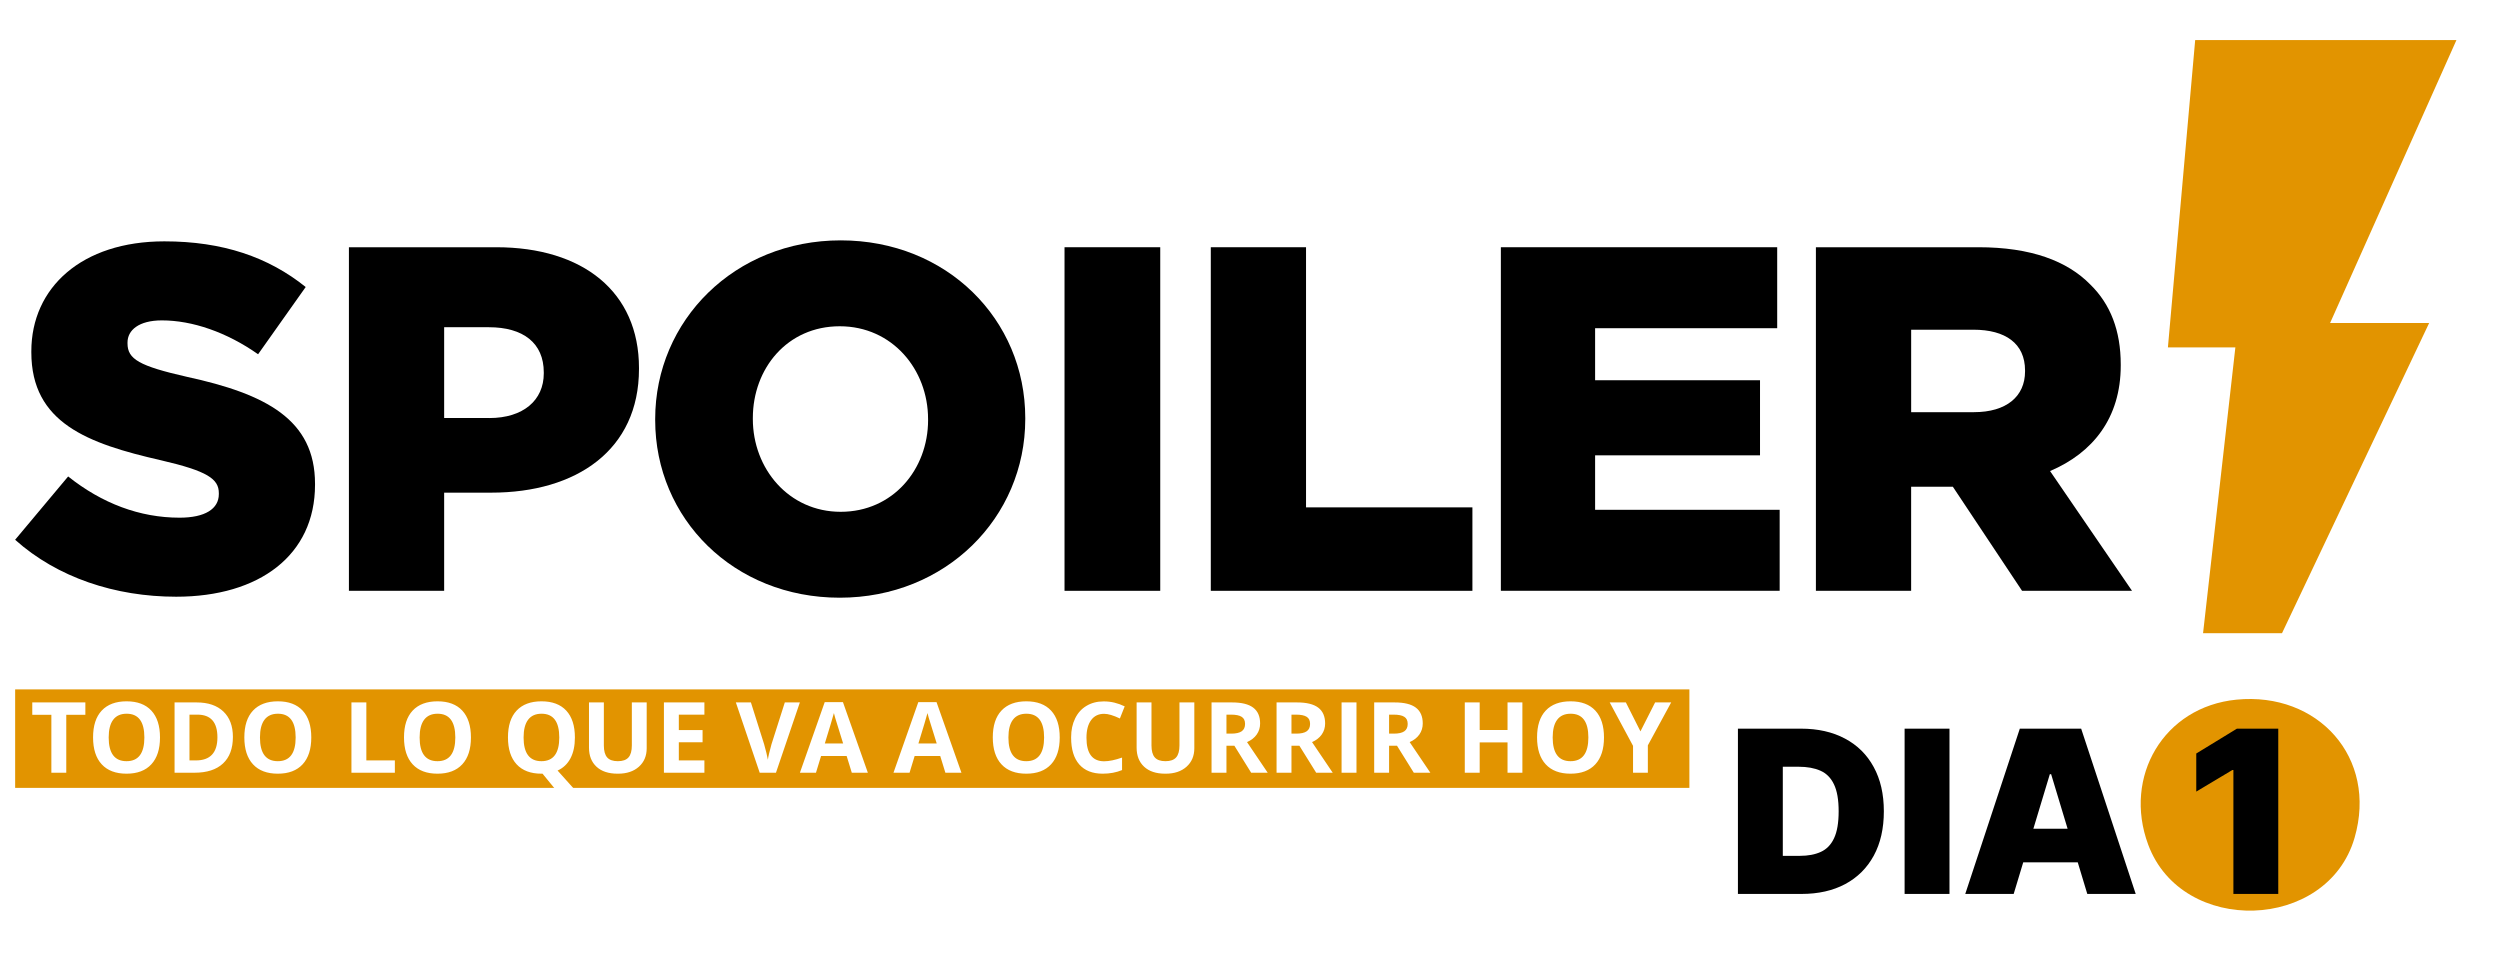 <svg width="330" height="128" viewBox="0 0 330 128" fill="none" xmlns="http://www.w3.org/2000/svg">
<g clip-path="url(#clip0_2079_3)">
<path d="M1.998 71.248L8.996 62.892C13.467 66.456 18.454 68.334 23.704 68.334C27.074 68.334 28.886 67.168 28.886 65.225V65.095C28.886 63.217 27.395 62.181 21.242 60.755C11.589 58.552 4.136 55.829 4.136 46.501V46.371C4.136 37.95 10.809 31.858 21.693 31.858C29.403 31.858 35.43 33.931 40.352 37.885L34.068 46.761C29.923 43.847 25.387 42.291 21.368 42.291C18.324 42.291 16.832 43.587 16.832 45.205V45.335C16.832 47.408 18.389 48.314 24.672 49.741C35.105 52.008 41.583 55.377 41.583 63.864V63.994C41.583 73.26 34.263 78.767 23.25 78.767C15.215 78.767 7.57 76.239 1.998 71.252V71.248Z" fill="black"/>
<path d="M46.057 32.635H65.492C76.961 32.635 84.346 38.532 84.346 48.574V48.704C84.346 59.393 76.116 65.03 64.846 65.03H58.628V77.987H46.057V32.635ZM64.586 55.182C69.056 55.182 71.779 52.85 71.779 49.285V49.156C71.779 45.27 69.056 43.194 64.525 43.194H58.628V55.179H64.59L64.586 55.182Z" fill="black"/>
<path d="M86.484 55.443V55.312C86.484 42.291 96.981 31.728 110.974 31.728C124.967 31.728 135.335 42.161 135.335 55.182V55.312C135.335 68.334 124.841 78.897 110.844 78.897C96.848 78.897 86.484 68.464 86.484 55.443ZM122.505 55.443V55.312C122.505 48.769 117.774 43.067 110.844 43.067C103.914 43.067 99.375 48.639 99.375 55.182V55.312C99.375 61.856 104.106 67.558 110.974 67.558C117.843 67.558 122.508 61.986 122.508 55.443H122.505Z" fill="black"/>
<path d="M140.517 32.635H153.152V77.987H140.517V32.635Z" fill="black"/>
<path d="M159.825 32.635H172.396V66.973H194.358V77.987H159.825V32.635Z" fill="black"/>
<path d="M198.114 32.635H234.59V43.324H210.554V50.192H232.322V60.104H210.554V67.294H234.915V77.983H198.114V32.631V32.635Z" fill="black"/>
<path d="M239.707 32.635H261.149C268.083 32.635 272.875 34.447 275.923 37.56C278.58 40.153 279.938 43.649 279.938 48.119V48.249C279.938 55.182 276.244 59.783 270.607 62.177L281.426 77.987H266.913L257.777 64.25H252.27V77.987H239.699V32.635H239.707ZM260.568 54.406C264.844 54.406 267.306 52.333 267.306 49.029V48.899C267.306 45.335 264.714 43.522 260.503 43.522H252.273V54.406H260.564H260.568Z" fill="black"/>
<g filter="url(#filter0_d_2079_3)">
<path d="M324.25 1.29H289.764L286.164 41.858H295.069L290.804 79.579H301.226L320.65 38.633H307.574L324.25 1.29Z" fill="#E29400"/>
</g>
<g filter="url(#filter1_d_2079_3)">
<path d="M295.22 88.354C285.608 89.297 280.231 98.509 283.56 107.489C288.023 119.54 307.216 118.958 310.802 106.594C313.875 95.995 305.96 87.303 295.22 88.354Z" fill="#E29400"/>
</g>
<g filter="url(#filter2_d_2079_3)">
<path d="M237.801 114H229.406V92.182H237.716C239.96 92.182 241.899 92.619 243.533 93.492C245.173 94.359 246.438 95.609 247.325 97.242C248.22 98.869 248.668 100.818 248.668 103.091C248.668 105.364 248.224 107.317 247.336 108.95C246.448 110.577 245.191 111.827 243.565 112.7C241.938 113.567 240.017 114 237.801 114ZM235.33 108.972H237.588C238.668 108.972 239.587 108.798 240.347 108.45C241.114 108.102 241.697 107.501 242.094 106.649C242.499 105.797 242.702 104.611 242.702 103.091C242.702 101.571 242.496 100.385 242.084 99.533C241.679 98.68 241.082 98.08 240.294 97.732C239.513 97.384 238.554 97.21 237.418 97.21H235.33V108.972ZM257.332 92.182V114H251.408V92.182H257.332ZM265.806 114H259.414L266.616 92.182H274.713L281.914 114H275.522L270.749 98.19H270.579L265.806 114ZM264.613 105.392H276.63V109.824H264.613V105.392ZM300.731 92.182V114H294.808V97.636H294.68L289.907 100.491V95.463L295.276 92.182H300.731Z" fill="black"/>
</g>
<g filter="url(#filter3_d_2079_3)">
<rect x="2" y="87" width="221" height="13" fill="#E29400"/>
</g>
<g filter="url(#filter4_d_2079_3)">
<path d="M11.268 90.357H8.748V98H6.78V90.357H4.26V88.72H11.268V90.357ZM13.426 96.889C12.665 96.064 12.284 94.879 12.284 93.335C12.284 91.79 12.665 90.611 13.426 89.799C14.192 88.982 15.286 88.574 16.708 88.574C18.134 88.574 19.226 88.984 19.983 89.805C20.741 90.626 21.12 91.807 21.12 93.347C21.12 94.883 20.739 96.064 19.977 96.889C19.215 97.714 18.124 98.127 16.702 98.127C15.28 98.127 14.188 97.714 13.426 96.889ZM16.714 90.211C15.931 90.211 15.341 90.476 14.943 91.005C14.546 91.53 14.347 92.31 14.347 93.347C14.347 95.433 15.132 96.477 16.702 96.477C18.272 96.477 19.057 95.433 19.057 93.347C19.057 91.257 18.276 90.211 16.714 90.211ZM23.043 88.72H25.957C27.471 88.72 28.648 89.12 29.486 89.919C30.324 90.719 30.743 91.836 30.743 93.271C30.743 94.799 30.307 95.969 29.435 96.781C28.568 97.594 27.313 98 25.671 98H23.043V88.72ZM25.011 90.332V96.375H25.855C27.751 96.375 28.699 95.357 28.699 93.322C28.699 91.329 27.819 90.332 26.058 90.332H25.011ZM33.396 96.889C32.634 96.064 32.253 94.879 32.253 93.335C32.253 91.79 32.634 90.611 33.396 89.799C34.162 88.982 35.256 88.574 36.678 88.574C38.104 88.574 39.196 88.984 39.953 89.805C40.711 90.626 41.089 91.807 41.089 93.347C41.089 94.883 40.709 96.064 39.947 96.889C39.185 97.714 38.093 98.127 36.671 98.127C35.249 98.127 34.158 97.714 33.396 96.889ZM36.684 90.211C35.901 90.211 35.311 90.476 34.913 91.005C34.515 91.53 34.316 92.31 34.316 93.347C34.316 95.433 35.101 96.477 36.671 96.477C38.241 96.477 39.026 95.433 39.026 93.347C39.026 91.257 38.246 90.211 36.684 90.211ZM48.358 96.375H52.122V98H46.39V88.72H48.358V96.375ZM54.47 96.889C53.709 96.064 53.328 94.879 53.328 93.335C53.328 91.79 53.709 90.611 54.47 89.799C55.236 88.982 56.33 88.574 57.752 88.574C59.178 88.574 60.27 88.984 61.027 89.805C61.785 90.626 62.164 91.807 62.164 93.347C62.164 94.883 61.783 96.064 61.021 96.889C60.259 97.714 59.167 98.127 57.746 98.127C56.324 98.127 55.232 97.714 54.47 96.889ZM57.758 90.211C56.975 90.211 56.385 90.476 55.987 91.005C55.59 91.53 55.391 92.31 55.391 93.347C55.391 95.433 56.176 96.477 57.746 96.477C59.316 96.477 60.101 95.433 60.101 93.347C60.101 91.257 59.32 90.211 57.758 90.211ZM71.469 98.127C70.047 98.127 68.956 97.714 68.194 96.889C67.432 96.064 67.051 94.879 67.051 93.335C67.051 91.79 67.432 90.611 68.194 89.799C68.96 88.982 70.054 88.574 71.476 88.574C72.902 88.574 73.993 88.984 74.751 89.805C75.508 90.626 75.887 91.807 75.887 93.347C75.887 94.439 75.693 95.355 75.303 96.096C74.918 96.832 74.351 97.372 73.602 97.714L75.837 100.209H73.316L71.615 98.127H71.469ZM71.482 90.211C70.699 90.211 70.109 90.476 69.711 91.005C69.313 91.53 69.114 92.31 69.114 93.347C69.114 95.433 69.899 96.477 71.469 96.477C73.039 96.477 73.824 95.433 73.824 93.347C73.824 91.257 73.043 90.211 71.482 90.211ZM85.364 88.72V94.725C85.364 94.737 85.364 94.75 85.364 94.763C85.364 95.778 85.022 96.593 84.336 97.207C83.65 97.82 82.734 98.127 81.587 98.127C81.566 98.127 81.543 98.127 81.518 98.127C80.324 98.127 79.397 97.82 78.737 97.207C78.077 96.593 77.747 95.757 77.747 94.699V88.72H79.709V94.401C79.709 95.12 79.855 95.647 80.147 95.981C80.439 96.311 80.908 96.477 81.556 96.477C82.203 96.477 82.673 96.309 82.965 95.975C83.257 95.641 83.403 95.112 83.403 94.388V88.72H85.364ZM92.981 90.332H89.605V92.37H92.74V93.982H89.605V96.375H92.981V98H87.637V88.72H92.981V90.332ZM102.427 98H100.281L97.133 88.72H99.12L100.865 94.242C100.971 94.602 101.073 94.987 101.17 95.397C101.267 95.804 101.331 96.1 101.36 96.286C101.407 95.893 101.566 95.211 101.836 94.242L103.595 88.72H105.582L102.427 98ZM114.557 98H112.437L111.758 95.791H108.381L107.708 98H105.588L108.863 88.682H111.269L114.557 98ZM111.294 94.141L110.241 90.745C110.16 90.465 110.105 90.258 110.076 90.123C109.936 90.66 109.536 91.999 108.876 94.141H111.294ZM126.91 98H124.79L124.11 95.791H120.733L120.061 98H117.94L121.216 88.682H123.622L126.91 98ZM123.647 94.141L122.593 90.745C122.513 90.465 122.458 90.258 122.428 90.123C122.289 90.66 121.889 91.999 121.229 94.141H123.647ZM132.191 96.889C131.429 96.064 131.048 94.879 131.048 93.335C131.048 91.79 131.429 90.611 132.191 89.799C132.957 88.982 134.051 88.574 135.473 88.574C136.899 88.574 137.991 88.984 138.748 89.805C139.506 90.626 139.884 91.807 139.884 93.347C139.884 94.883 139.503 96.064 138.742 96.889C137.98 97.714 136.888 98.127 135.466 98.127C134.044 98.127 132.953 97.714 132.191 96.889ZM135.479 90.211C134.696 90.211 134.106 90.476 133.708 91.005C133.31 91.53 133.111 92.31 133.111 93.347C133.111 95.433 133.896 96.477 135.466 96.477C137.036 96.477 137.821 95.433 137.821 93.347C137.821 91.257 137.041 90.211 135.479 90.211ZM145.559 98.127C144.209 98.127 143.177 97.719 142.461 96.902C141.746 96.085 141.389 94.909 141.389 93.373C141.389 93.351 141.389 93.33 141.389 93.309C141.389 92.378 141.564 91.553 141.916 90.834C142.267 90.11 142.768 89.555 143.42 89.17C144.072 88.781 144.819 88.586 145.661 88.586C145.69 88.586 145.718 88.586 145.743 88.586C146.653 88.586 147.559 88.804 148.46 89.24L147.825 90.84C146.966 90.429 146.272 90.224 145.743 90.224C145.003 90.224 144.429 90.503 144.023 91.062C143.617 91.616 143.414 92.391 143.414 93.385C143.414 95.455 144.19 96.489 145.743 96.489C146.391 96.489 147.18 96.326 148.111 96.001V97.651C147.349 97.968 146.499 98.127 145.559 98.127ZM157.651 88.72V94.725C157.651 94.737 157.651 94.75 157.651 94.763C157.651 95.778 157.309 96.593 156.623 97.207C155.938 97.82 155.021 98.127 153.875 98.127C153.853 98.127 153.83 98.127 153.805 98.127C152.611 98.127 151.685 97.82 151.024 97.207C150.364 96.593 150.034 95.757 150.034 94.699V88.72H151.996V94.401C151.996 95.12 152.142 95.647 152.434 95.981C152.726 96.311 153.195 96.477 153.843 96.477C154.49 96.477 154.96 96.309 155.252 95.975C155.544 95.641 155.69 95.112 155.69 94.388V88.72H157.651ZM159.924 88.72H162.628C163.885 88.72 164.816 88.948 165.421 89.405C166.03 89.862 166.335 90.561 166.335 91.5C166.335 92.046 166.185 92.533 165.884 92.96C165.584 93.383 165.159 93.715 164.608 93.957C166.098 96.183 167.008 97.53 167.338 98H165.154L162.939 94.439H161.892V98H159.924V88.72ZM161.892 90.332V92.839H162.526C163.148 92.839 163.608 92.736 163.904 92.528C164.2 92.321 164.348 91.997 164.348 91.557C164.348 91.117 164.198 90.804 163.897 90.618C163.601 90.427 163.132 90.332 162.488 90.332H161.892ZM168.506 88.72H171.21C172.467 88.72 173.398 88.948 174.003 89.405C174.612 89.862 174.917 90.561 174.917 91.5C174.917 92.046 174.767 92.533 174.466 92.96C174.166 93.383 173.741 93.715 173.19 93.957C174.68 96.183 175.59 97.53 175.92 98H173.736L171.521 94.439H170.474V98H168.506V88.72ZM170.474 90.332V92.839H171.108C171.73 92.839 172.19 92.736 172.486 92.528C172.782 92.321 172.93 91.997 172.93 91.557C172.93 91.117 172.78 90.804 172.48 90.618C172.183 90.427 171.714 90.332 171.07 90.332H170.474ZM179.056 98H177.088V88.72H179.056V98ZM181.392 88.72H184.096C185.353 88.72 186.284 88.948 186.889 89.405C187.498 89.862 187.803 90.561 187.803 91.5C187.803 92.046 187.653 92.533 187.352 92.96C187.052 93.383 186.626 93.715 186.076 93.957C187.566 96.183 188.476 97.53 188.806 98H186.622L184.407 94.439H183.359V98H181.392V88.72ZM183.359 90.332V92.839H183.994C184.616 92.839 185.075 92.736 185.372 92.528C185.668 92.321 185.816 91.997 185.816 91.557C185.816 91.117 185.666 90.804 185.365 90.618C185.069 90.427 184.599 90.332 183.956 90.332H183.359ZM200.955 98H198.994V93.995H195.318V98H193.351V88.72H195.318V92.357H198.994V88.72H200.955V98ZM204.034 96.889C203.272 96.064 202.891 94.879 202.891 93.335C202.891 91.79 203.272 90.611 204.034 89.799C204.8 88.982 205.894 88.574 207.315 88.574C208.742 88.574 209.833 88.984 210.591 89.805C211.348 90.626 211.727 91.807 211.727 93.347C211.727 94.883 211.346 96.064 210.585 96.889C209.823 97.714 208.731 98.127 207.309 98.127C205.887 98.127 204.795 97.714 204.034 96.889ZM207.322 90.211C206.539 90.211 205.949 90.476 205.551 91.005C205.153 91.53 204.954 92.31 204.954 93.347C204.954 95.433 205.739 96.477 207.309 96.477C208.879 96.477 209.664 95.433 209.664 93.347C209.664 91.257 208.883 90.211 207.322 90.211ZM217.516 98H215.561V94.452L212.482 88.72H214.615L216.539 92.541L218.475 88.72H220.595L217.516 94.388V98Z" fill="white"/>
</g>
</g>
<defs>
<filter id="filter0_d_2079_3" x="282.164" y="1.29" width="46.086" height="86.289" filterUnits="userSpaceOnUse" color-interpolation-filters="sRGB">
<feFlood flood-opacity="0" result="BackgroundImageFix"/>
<feColorMatrix in="SourceAlpha" type="matrix" values="0 0 0 0 0 0 0 0 0 0 0 0 0 0 0 0 0 0 127 0" result="hardAlpha"/>
<feOffset dy="4"/>
<feGaussianBlur stdDeviation="2"/>
<feComposite in2="hardAlpha" operator="out"/>
<feColorMatrix type="matrix" values="0 0 0 0 0 0 0 0 0 0 0 0 0 0 0 0 0 0 0.25 0"/>
<feBlend mode="normal" in2="BackgroundImageFix" result="effect1_dropShadow_2079_3"/>
<feBlend mode="normal" in="SourceGraphic" in2="effect1_dropShadow_2079_3" result="shape"/>
</filter>
<filter id="filter1_d_2079_3" x="278.571" y="88.268" width="36.9" height="35.938" filterUnits="userSpaceOnUse" color-interpolation-filters="sRGB">
<feFlood flood-opacity="0" result="BackgroundImageFix"/>
<feColorMatrix in="SourceAlpha" type="matrix" values="0 0 0 0 0 0 0 0 0 0 0 0 0 0 0 0 0 0 127 0" result="hardAlpha"/>
<feOffset dy="4"/>
<feGaussianBlur stdDeviation="2"/>
<feComposite in2="hardAlpha" operator="out"/>
<feColorMatrix type="matrix" values="0 0 0 0 0 0 0 0 0 0 0 0 0 0 0 0 0 0 0.25 0"/>
<feBlend mode="normal" in2="BackgroundImageFix" result="effect1_dropShadow_2079_3"/>
<feBlend mode="normal" in="SourceGraphic" in2="effect1_dropShadow_2079_3" result="shape"/>
</filter>
<filter id="filter2_d_2079_3" x="225.406" y="92.182" width="79.325" height="29.818" filterUnits="userSpaceOnUse" color-interpolation-filters="sRGB">
<feFlood flood-opacity="0" result="BackgroundImageFix"/>
<feColorMatrix in="SourceAlpha" type="matrix" values="0 0 0 0 0 0 0 0 0 0 0 0 0 0 0 0 0 0 127 0" result="hardAlpha"/>
<feOffset dy="4"/>
<feGaussianBlur stdDeviation="2"/>
<feComposite in2="hardAlpha" operator="out"/>
<feColorMatrix type="matrix" values="0 0 0 0 0 0 0 0 0 0 0 0 0 0 0 0 0 0 0.25 0"/>
<feBlend mode="normal" in2="BackgroundImageFix" result="effect1_dropShadow_2079_3"/>
<feBlend mode="normal" in="SourceGraphic" in2="effect1_dropShadow_2079_3" result="shape"/>
</filter>
<filter id="filter3_d_2079_3" x="-2" y="87" width="229" height="21" filterUnits="userSpaceOnUse" color-interpolation-filters="sRGB">
<feFlood flood-opacity="0" result="BackgroundImageFix"/>
<feColorMatrix in="SourceAlpha" type="matrix" values="0 0 0 0 0 0 0 0 0 0 0 0 0 0 0 0 0 0 127 0" result="hardAlpha"/>
<feOffset dy="4"/>
<feGaussianBlur stdDeviation="2"/>
<feComposite in2="hardAlpha" operator="out"/>
<feColorMatrix type="matrix" values="0 0 0 0 0 0 0 0 0 0 0 0 0 0 0 0 0 0 0.25 0"/>
<feBlend mode="normal" in2="BackgroundImageFix" result="effect1_dropShadow_2079_3"/>
<feBlend mode="normal" in="SourceGraphic" in2="effect1_dropShadow_2079_3" result="shape"/>
</filter>
<filter id="filter4_d_2079_3" x="0.26" y="88.574" width="224.334" height="19.635" filterUnits="userSpaceOnUse" color-interpolation-filters="sRGB">
<feFlood flood-opacity="0" result="BackgroundImageFix"/>
<feColorMatrix in="SourceAlpha" type="matrix" values="0 0 0 0 0 0 0 0 0 0 0 0 0 0 0 0 0 0 127 0" result="hardAlpha"/>
<feOffset dy="4"/>
<feGaussianBlur stdDeviation="2"/>
<feComposite in2="hardAlpha" operator="out"/>
<feColorMatrix type="matrix" values="0 0 0 0 0 0 0 0 0 0 0 0 0 0 0 0 0 0 0.25 0"/>
<feBlend mode="normal" in2="BackgroundImageFix" result="effect1_dropShadow_2079_3"/>
<feBlend mode="normal" in="SourceGraphic" in2="effect1_dropShadow_2079_3" result="shape"/>
</filter>
<clipPath id="clip0_2079_3">
<rect width="330" height="128" fill="white"/>
</clipPath>
</defs>
</svg>
